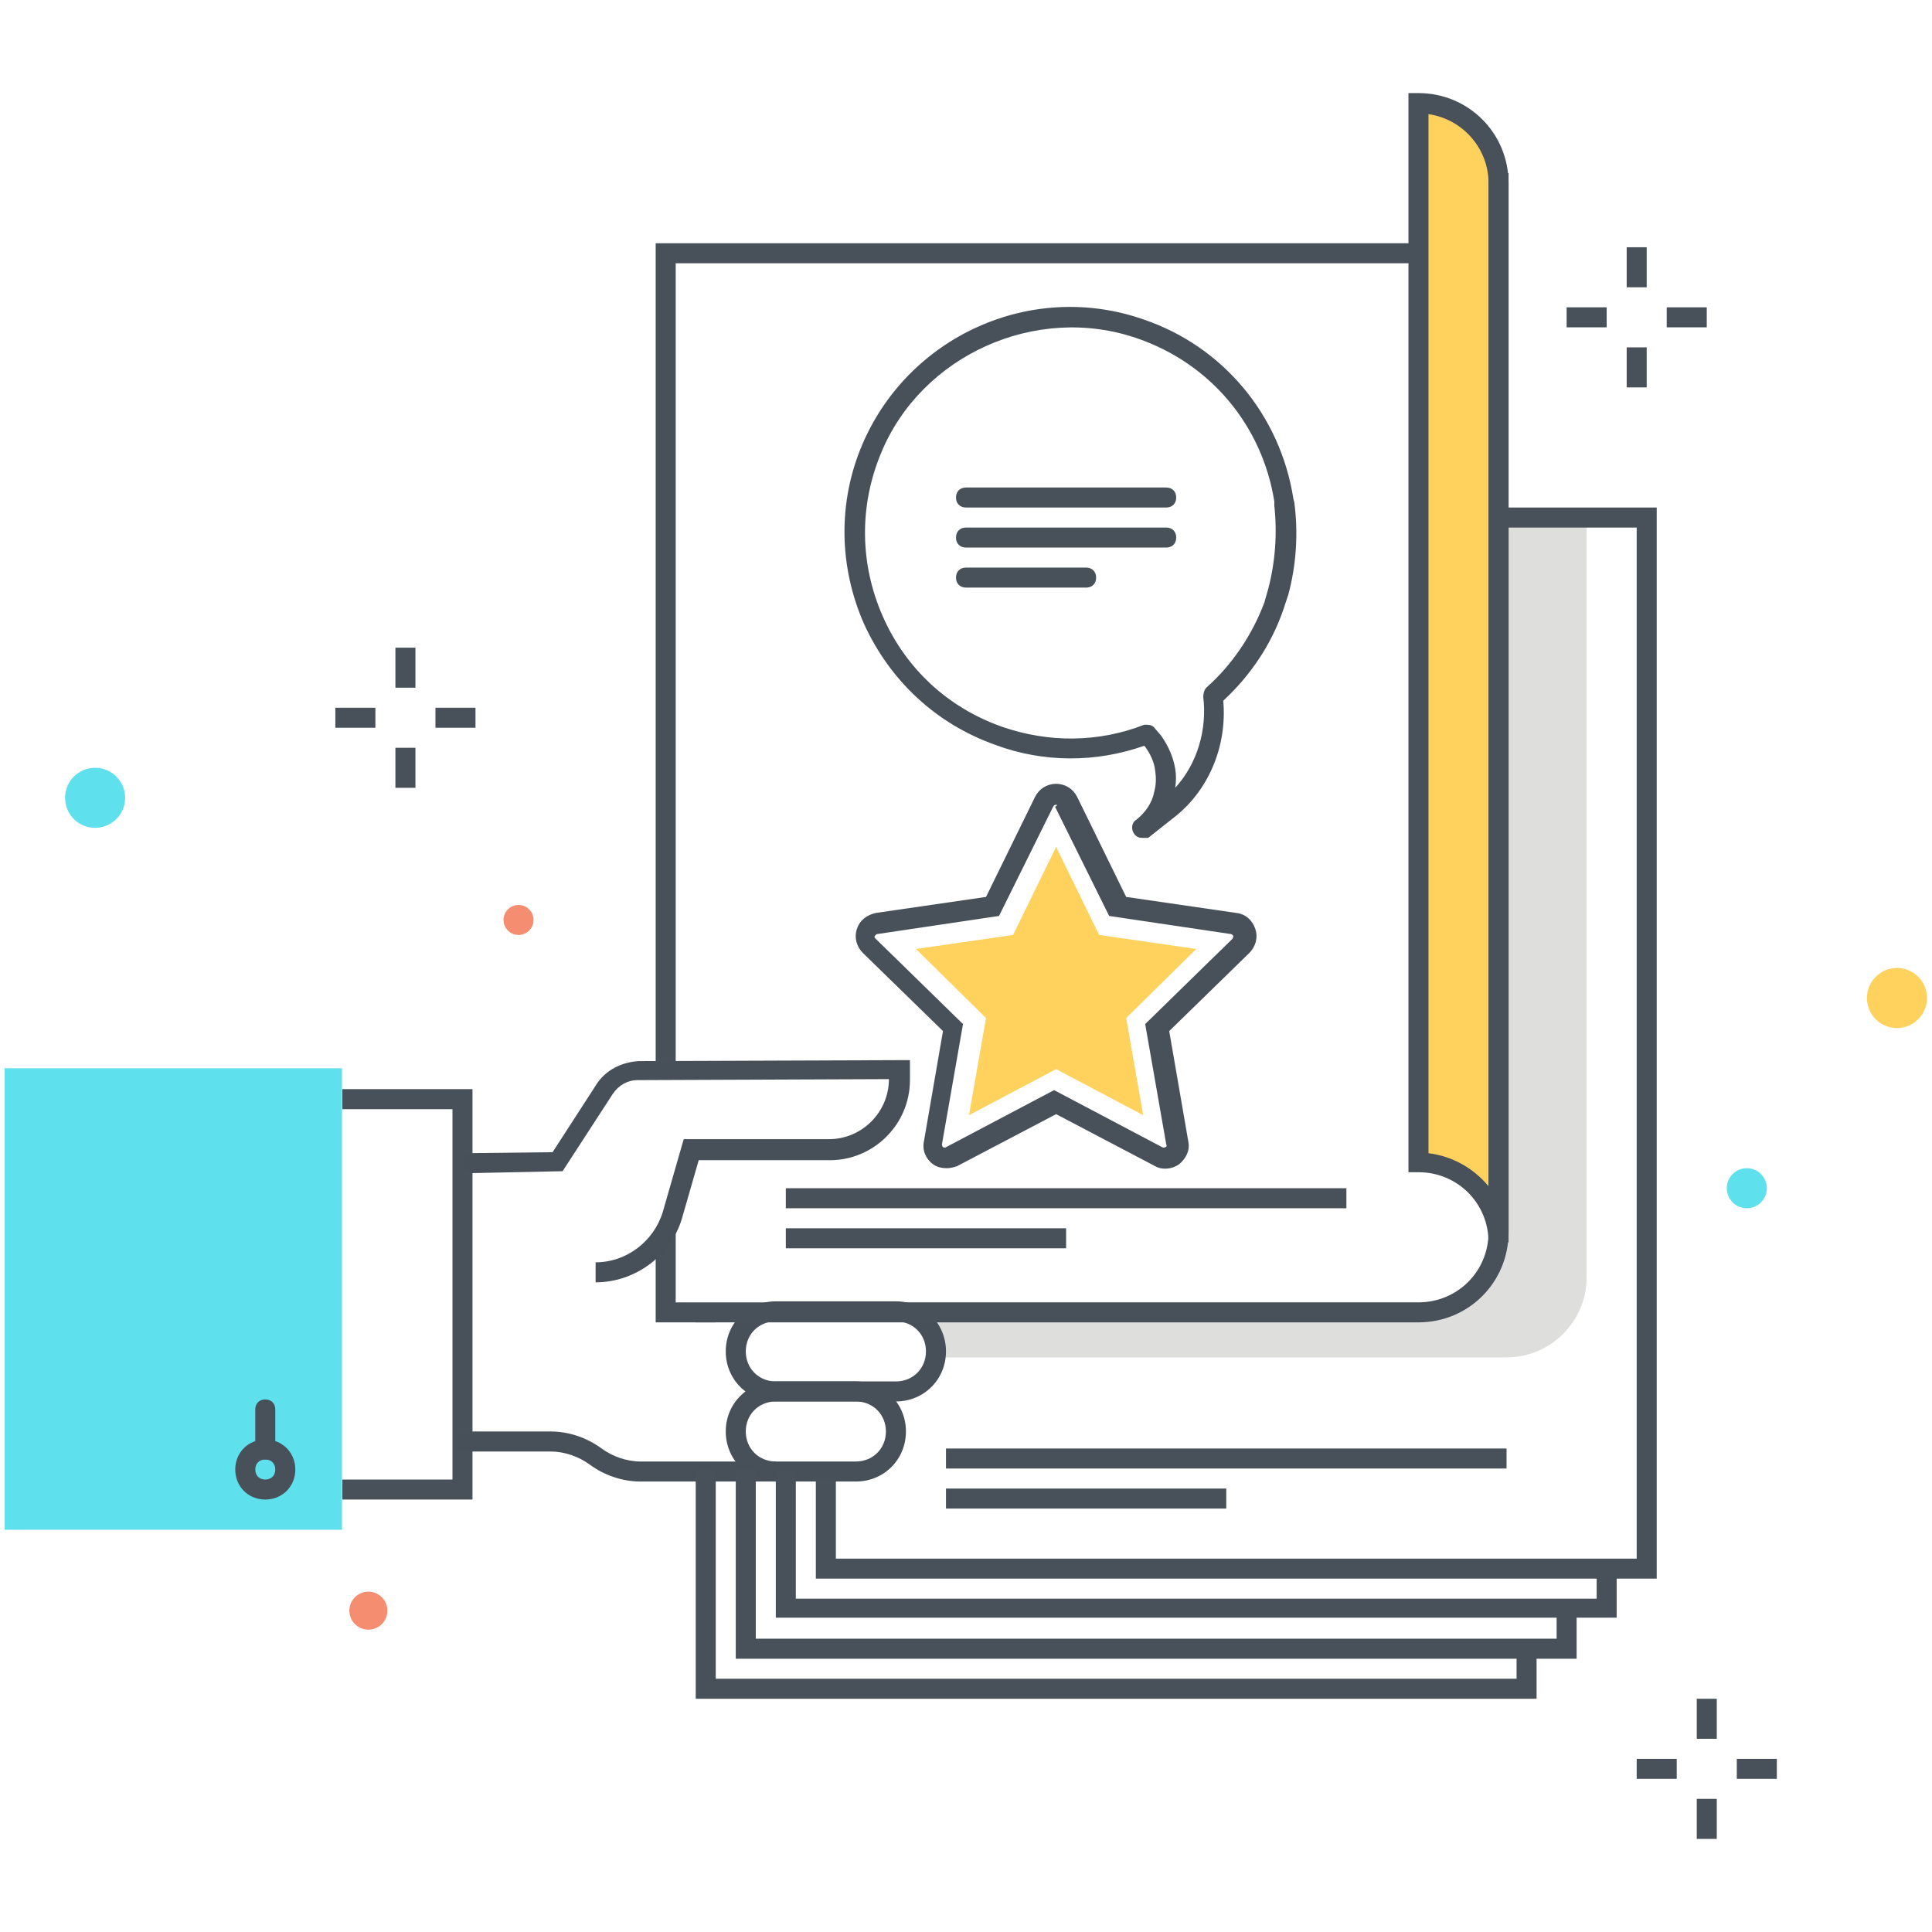 <?xml version="1.0" encoding="utf-8"?><svg id="gaLayer_1" xmlns="http://www.w3.org/2000/svg" xmlns:xlink="http://www.w3.org/1999/xlink" viewBox="0 0 193 193" width="193" height="193"><style>.gast0{clip-path:url(#gaSVGID_2_)}.gast1{fill:#dededd}.gast2{fill:#48515a}.gast3{fill:#ffd15d}.st4{fill:none;stroke:#48515a;stroke-width:2;stroke-miterlimit:10}.gast5{fill:#5fe0ed}.gast6{fill:#475059}.gast7{fill:#f58e70}</style><defs><path id="gaSVGID_1_" d="M0 0h193v193H0z"/></defs><clipPath id="gaSVGID_2_"><use xlink:href="#gaSVGID_1_" overflow="visible"/></clipPath><g class="gast0"><path class="gast1" d="M158.5 51.7h-8.8v71.4c0 4.4-3.6 8-8 8H90.1c1.9.3 3.4 1.9 3.4 3.9 0 .2 0 .4-.1.6h57.1c4.4 0 8-3.6 8-8V51.7z"/><path class="gast2" d="M165.5 157.7h-84v-10c0-.6.4-1 1-1s1 .4 1 1v8h80v-103h-15c-.6 0-1-.4-1-1s.4-1 1-1h17v107zM114.1 83.7c-.3 0-.6-.1-.8-.4-.3-.4-.3-1.1.2-1.4.9-.7 1.6-1.7 1.8-2.8.2-.7.2-1.4.1-2.1-.1-.9-.5-1.7-1-2.4l-.1-.1c-4.8 1.7-10.1 1.7-14.9-.1-5.9-2.1-10.5-6.4-13.1-12.1-2.5-5.7-2.6-12.1-.2-17.8C90.7 33.6 103 28 114.2 31.9c8 2.7 13.7 9.6 15 17.9l.1.4c.4 3.1.2 6.2-.6 9.2l-.5 1.5c-1.2 3.5-3.3 6.6-6 9.1.4 4.6-1.5 9.1-5.1 11.8l-2.4 1.9h-.6zm.5-11.3c.3 0 .6.1.8.4l.6.7c.7 1 1.2 2.1 1.4 3.3.1.6.1 1.2 0 1.9 2.2-2.4 3.2-5.8 2.8-9.1 0-.3.1-.7.3-.9 2.6-2.3 4.6-5.3 5.8-8.5l.4-1.4c.7-2.7.9-5.5.6-8.3v-.4c-1.2-7.6-6.4-13.8-13.7-16.3C103.5 30.3 92 35.5 88 45.3c-2.2 5.3-2.1 11.1.2 16.3 2.3 5.2 6.5 9.1 11.9 11 4.6 1.6 9.6 1.6 14.2-.2h.3z"/><path class="gast2" d="M116.5 50.7h-20c-.6 0-1-.4-1-1s.4-1 1-1h20c.6 0 1 .4 1 1s-.4 1-1 1zM116.5 54.7h-20c-.6 0-1-.4-1-1s.4-1 1-1h20c.6 0 1 .4 1 1s-.4 1-1 1zM108.5 58.7h-12c-.6 0-1-.4-1-1s.4-1 1-1h12c.6 0 1 .4 1 1s-.4 1-1 1zM94.6 116.7c-.5 0-1-.1-1.4-.4-.7-.5-1.1-1.4-.9-2.3l1.9-11-8-7.8c-.6-.6-.9-1.5-.6-2.4s1-1.4 1.9-1.6l11-1.6 4.9-10c.4-.8 1.2-1.3 2.1-1.3.9 0 1.7.5 2.1 1.3l4.9 10 11 1.6c.9.1 1.6.7 1.9 1.6s0 1.8-.6 2.4l-8 7.8 1.9 11c.2.9-.2 1.7-.9 2.3-.7.5-1.7.6-2.4.2l-9.9-5.2-9.9 5.2c-.3.1-.7.2-1 .2zm10.9-36.3c-.1 0-.2 0-.3.2l-5.4 10.9-12.1 1.8c-.2 0-.2.1-.3.2s0 .2.1.3l8.7 8.5-2.1 12c0 .2.1.3.1.3.1 0 .2.1.3 0l10.8-5.7 10.8 5.7c.2.1.3 0 .3 0 .1 0 .2-.1.1-.3l-2.1-12 8.7-8.5c.1-.1.1-.3.1-.3s-.1-.2-.3-.2l-12.1-1.8-5.4-10.9c.3-.2.2-.2.1-.2zm-6.3 10.2z"/><path class="gast3" d="M91.5 94.8l7 6.9-1.7 9.7 8.7-4.6 8.7 4.6-1.7-9.7 7-6.9-9.7-1.4-4.3-8.8-4.3 8.8-9.7 1.4zm7.7-4.2zM141.7 116.1c4.4 0 8 3.6 8 8V18.3c0-4.4-3.6-8-8-8v105.8z"/><path class="gast2" d="M150.7 124.1h-2c0-3.9-3.1-7-7-7h-1V9.3h1c5 0 9 4 9 9v105.8zm-8-8.9c2.4.3 4.5 1.5 6 3.3V18.3c0-3.5-2.6-6.4-6-6.9v103.8z"/><g><path class="gast2" d="M78.5 118.7h56v2h-56z"/></g><g><path class="gast2" d="M78.5 122.7h28v2h-28z"/></g><g><path class="gast2" d="M94.5 144.7h56v2h-56z"/></g><g><path class="gast2" d="M94.5 148.7h28v2h-28z"/></g><g><path transform="rotate(-90 17.342 129.777)" class="gast5" d="M-5.7 112.9h46.1v33.7H-5.7z"/><path class="gast2" d="M47.2 149.8h-13v-2h11v-37h-11v-2h13zM26.5 145.8c-.6 0-1-.4-1-1v-4c0-.6.4-1 1-1s1 .4 1 1v4c0 .6-.4 1-1 1z"/><path class="gast2" d="M26.5 149.8c-1.7 0-3-1.3-3-3s1.3-3 3-3 3 1.3 3 3-1.3 3-3 3zm0-4c-.6 0-1 .4-1 1s.4 1 1 1 1-.4 1-1-.4-1-1-1z"/><path class="gast6" d="M85.5 148h-8c-2.8 0-5-2.2-5-5s2.2-5 5-5h8c2.8 0 5 2.2 5 5s-2.2 5-5 5zm-8-8c-1.7 0-3 1.3-3 3s1.3 3 3 3h8c1.7 0 3-1.3 3-3s-1.3-3-3-3h-8z"/><g><path class="gast6" d="M89.5 140h-12c-2.8 0-5-2.2-5-5s2.2-5 5-5h12c2.8 0 5 2.2 5 5s-2.2 5-5 5zm-12-8c-1.7 0-3 1.3-3 3s1.3 3 3 3h12c1.7 0 3-1.3 3-3s-1.3-3-3-3h-12z"/></g><g><path class="gast6" d="M77.5 148H64c-1.8 0-3.6-.6-5.1-1.7-1.1-.8-2.5-1.3-3.9-1.3h-9.5v-2H55c1.8 0 3.6.6 5.1 1.7 1.1.8 2.5 1.3 3.9 1.3h13.5v2z"/></g><g><path class="gast2" d="M67.5 106.8V26.3h74.4v-2H65.5v82.5z"/><path class="gast2" d="M148.7 17.3v105.8c0 3.9-3.1 7-7 7H67.5V120l-.4 1.3c-.3 1.1-.9 2.1-1.6 3v7.8h76.2c5 0 9-4 9-9V17.3h-2z"/><g><path class="gast6" d="M59.5 128.1v-2c3.1 0 5.8-2.1 6.7-5l2.1-7.3h14.5c3.3 0 6-2.7 6-6l-25.1.1c-1 0-1.9.5-2.5 1.4l-5 7.7-9.8.2v-2l8.8-.1 4.4-6.8c.9-1.4 2.5-2.2 4.2-2.3l27.1-.1v2c0 4.4-3.6 8-8 8H69.8l-1.7 5.9c-1.1 3.6-4.6 6.3-8.6 6.3z"/></g></g></g><g><path class="gast2" d="M39.5 64.7h2v4h-2zM39.5 74.7h2v4h-2z"/><g><path class="gast2" d="M43.5 70.7h4v2h-4zM33.5 70.7h4v2h-4z"/></g></g><g><path class="gast2" d="M162.5 24.7h2v4h-2zM162.5 34.7h2v4h-2z"/><g><path class="gast2" d="M166.5 30.7h4v2h-4zM156.5 30.7h4v2h-4z"/></g></g><g><path class="gast2" d="M169.5 169.7h2v4h-2zM169.5 179.7h2v4h-2z"/><g><path class="gast2" d="M173.5 175.7h4v2h-4zM163.5 175.7h4v2h-4z"/></g></g><g><circle class="gast5" cx="9.5" cy="79.7" r="3"/></g><g><circle class="gast3" cx="189.5" cy="99.7" r="3"/></g><g><circle class="gast7" cx="51.8" cy="91.9" r="1.5"/></g><g><circle class="gast7" cx="36.8" cy="160.9" r="1.9"/></g><g><circle class="gast5" cx="174.5" cy="118.7" r="2"/></g><g><path class="gast2" d="M79.3 131c-.2-.2-.4-.4-.8-.4s-.6.1-.8.4h1.6zM160.5 156.7c-.6 0-1 .4-1 1v2h-80V147h-2v14.6h84v-4c0-.5-.4-.9-1-.9z"/></g><g><path class="gast2" d="M74.8 132.1c.2-.2.4-.4.7-.5 0-.5-.5-.9-1-.9-.6 0-1 .4-1 1v.4h1.3zM156.5 160.7c-.6 0-1 .4-1 1v2h-80v-16.8h-2v18.8h84v-4c0-.6-.4-1-1-1z"/></g><g><path class="gast2" d="M71.5 132.1v-.4c0-.6-.4-1-1-1s-1 .4-1 1v.4h2zM152.5 164.7c-.6 0-1 .4-1 1v2h-80v-20.8h-2v22.8h84v-4c0-.6-.4-1-1-1z"/></g></g></svg>